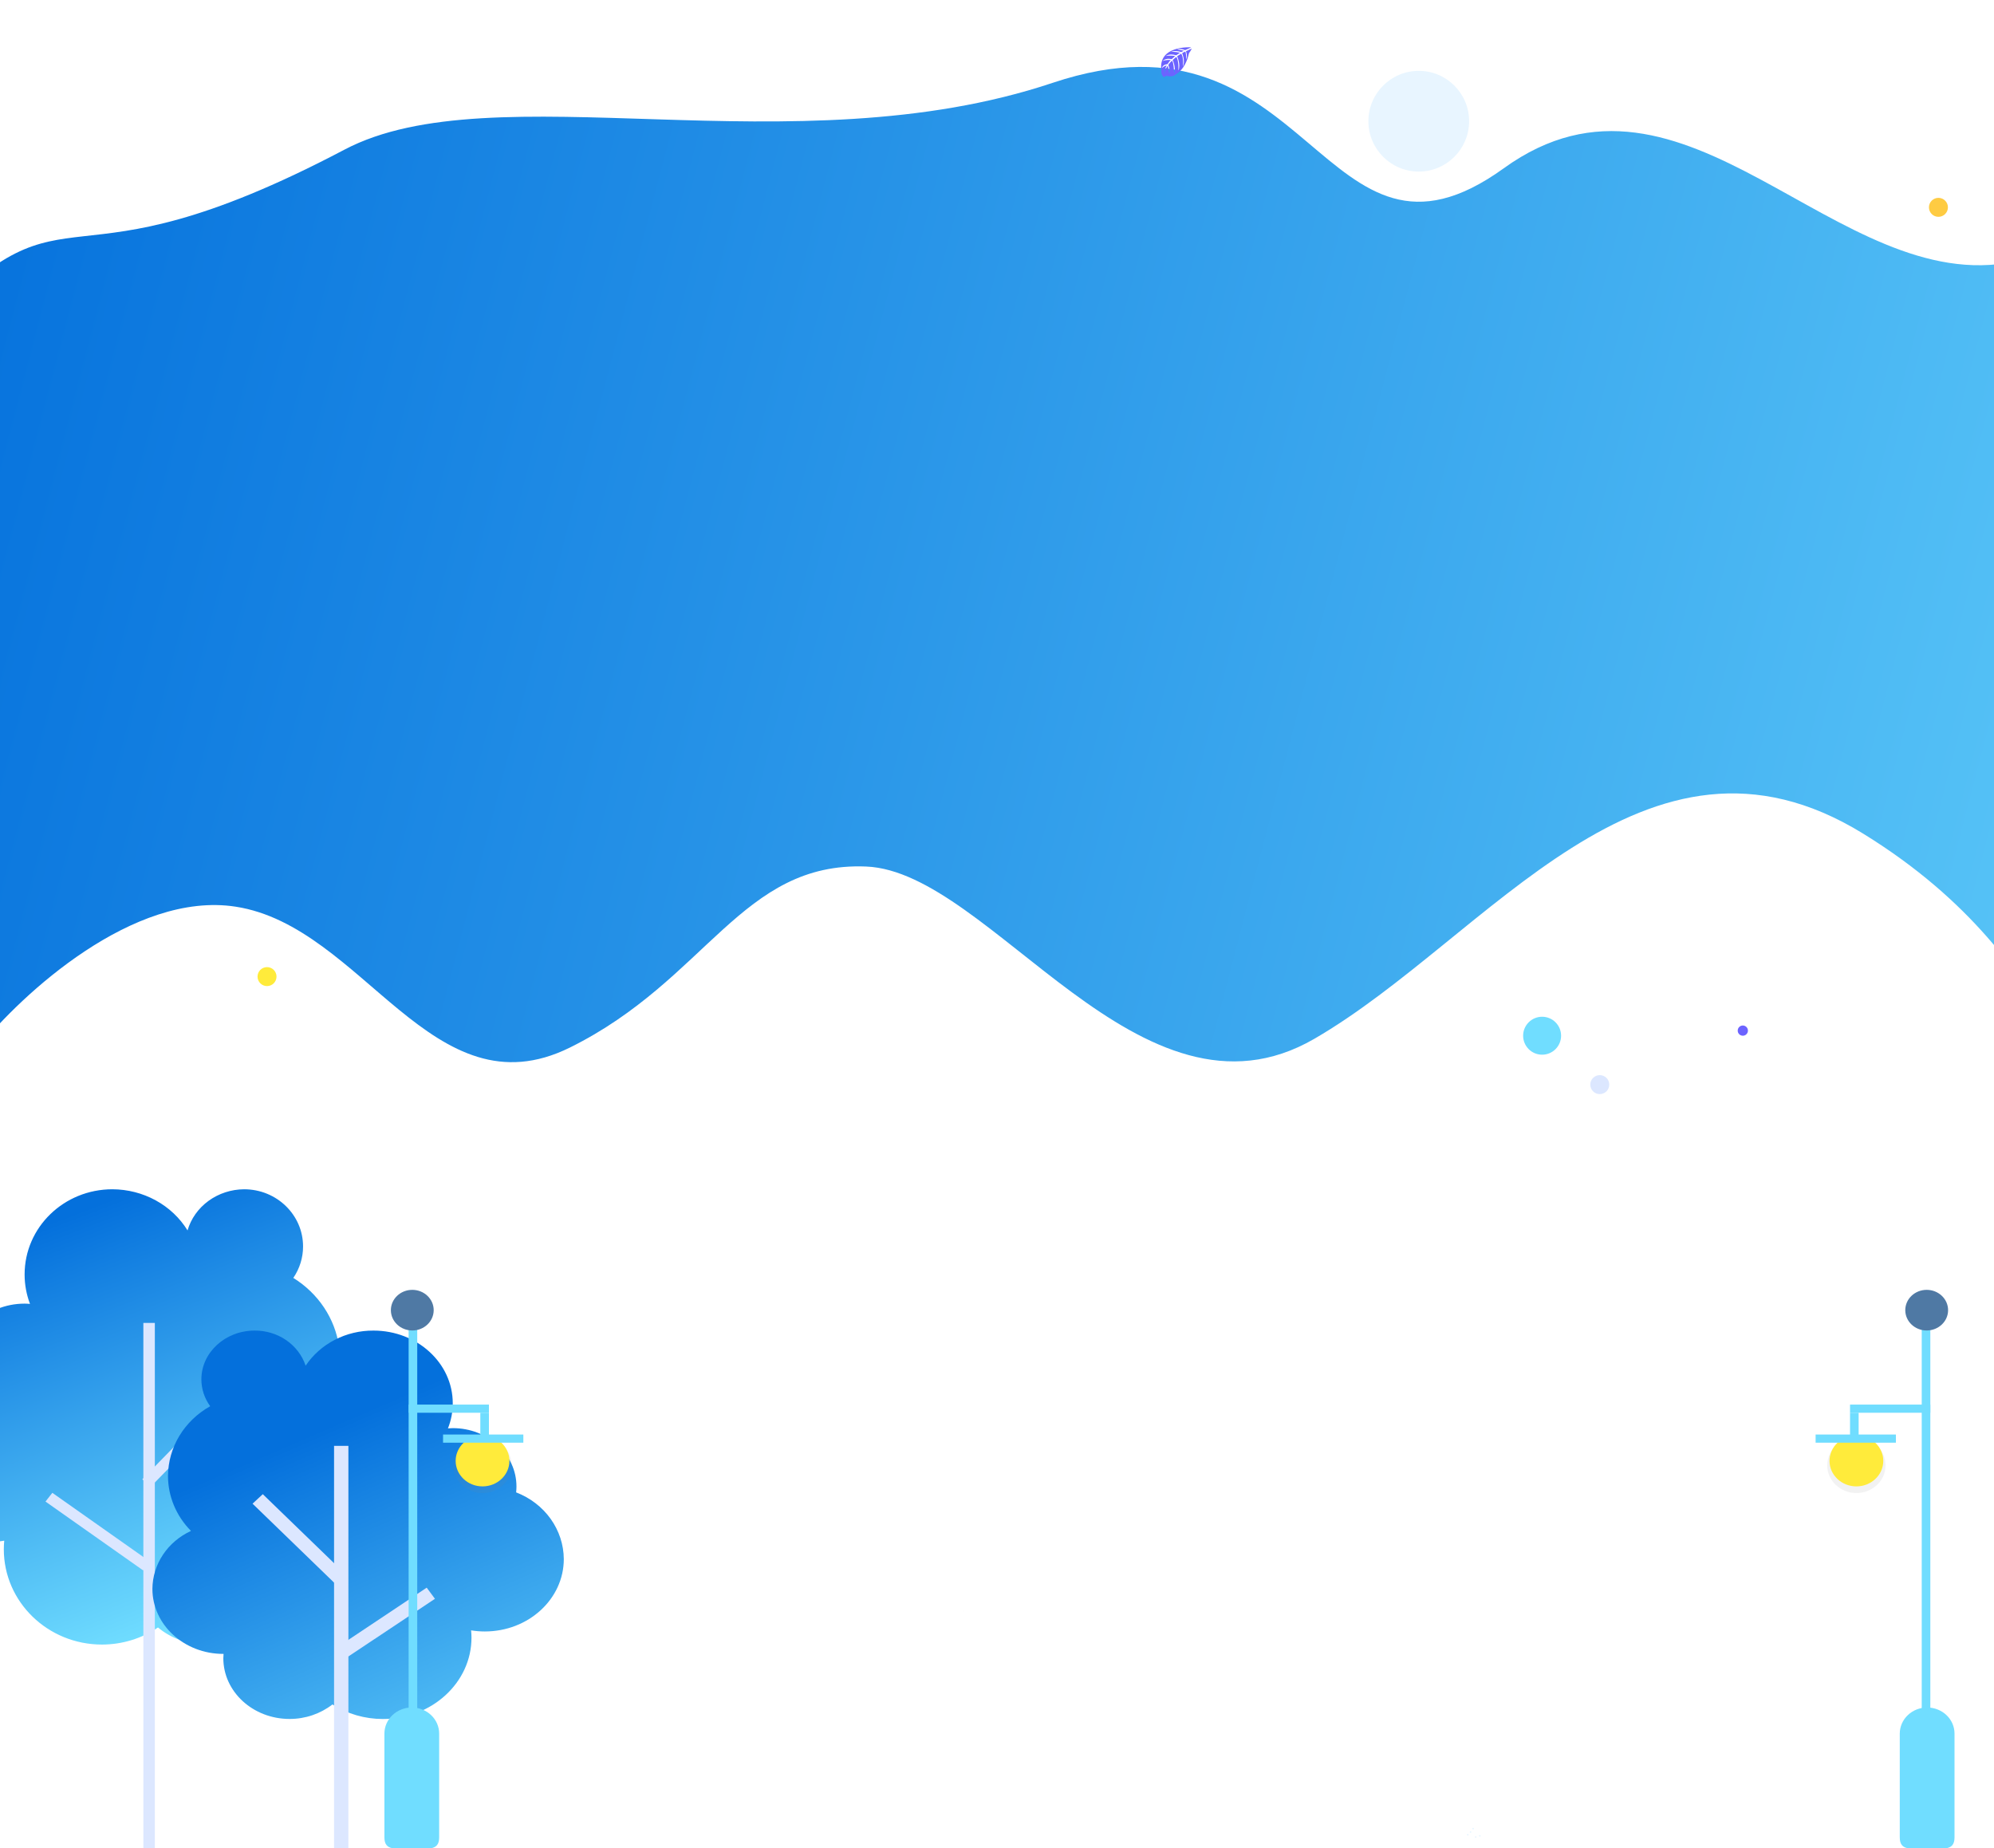 <svg width="1366" height="1266" viewBox="0 0 1366 1266" fill="none" xmlns="http://www.w3.org/2000/svg">
<rect x="0" y="0" width="1366" height="1266" fill="#333333" stroke="none"/>
<g clip-path="url(#clip0_77_2514)">
<rect width="1366" height="1266" fill="white"/>
<path d="M-47.001 221.172C-125.41 304.569 -54.374 568.831 -26.054 637.554C37.448 792.468 -68.425 774.441 -71.386 915.058C-74.348 1055.68 212.818 1133.62 478.178 1054.76C798.191 959.661 678.064 910.38 1112.09 925.757C1546.12 941.133 1591.57 556.195 1564.12 510.768C1540.86 472.273 1591.47 305.877 1522.93 278.54C1490.63 265.658 1490.93 156.04 1379.86 179.227C1258.4 204.581 1154.79 25.289 1030.16 115.281C905.537 205.272 899.119 -2.797 721.135 56.748C543.151 116.294 338.244 48.617 235.927 102.54C39.87 205.866 50.187 117.801 -47.001 221.172Z" fill="url(#paint0_linear_77_2514)"/>
<path d="M815.865 32.411C815.865 32.411 792.962 30.902 795.638 48.464C795.638 48.464 795.101 51.567 797.675 52.976C797.675 52.976 797.717 51.659 800.032 52.114C800.854 52.265 801.689 52.309 802.521 52.245C803.645 52.164 804.714 51.683 805.565 50.875C805.565 50.875 812.014 47.964 814.521 36.449C814.521 36.449 816.372 33.939 816.299 33.294L812.43 35.099C812.43 35.099 813.75 38.148 812.713 40.684C812.713 40.684 812.587 35.21 811.845 35.336C811.695 35.336 809.832 36.396 809.832 36.396C809.832 36.396 812.11 41.712 810.393 45.572C810.393 45.572 811.044 39.025 809.121 36.778L806.397 38.544C806.397 38.544 809.055 44.031 807.252 48.51C807.252 48.51 807.717 41.64 805.824 38.965L803.359 41.073C803.359 41.073 805.854 46.481 804.335 50.197C804.335 50.197 804.13 42.2 802.822 41.594C802.822 41.594 800.665 43.675 800.333 44.532C800.333 44.532 802.045 48.484 800.984 50.532C800.984 50.532 800.333 45.203 799.779 45.177C799.779 45.177 797.627 48.708 797.404 51.106C797.512 48.87 798.151 46.704 799.26 44.821C798.019 45.078 796.873 45.726 795.963 46.685C795.963 46.685 796.301 44.189 799.791 43.972C799.791 43.972 801.599 41.291 802.045 41.126C802.045 41.126 798.573 40.81 796.47 41.831C796.47 41.831 798.32 39.479 802.678 40.546L805.089 38.372C805.089 38.372 800.514 37.714 798.579 38.445C798.579 38.445 800.809 36.363 805.746 37.878L808.398 36.146C808.398 36.146 804.498 35.23 802.177 35.56C802.177 35.56 804.631 34.117 809.175 35.678L811.074 34.749C811.074 34.749 808.217 34.137 807.379 34.038C806.541 33.939 806.499 33.689 806.499 33.689C808.308 33.36 810.166 33.588 811.863 34.347C811.863 34.347 815.938 32.688 815.865 32.411Z" fill="#6C63FF"/>
<circle cx="1327.93" cy="142.041" r="6.5" fill="#FECB42"/>
<circle cx="971.927" cy="83.04" r="34.5" fill="#E8F5FF"/>
<path d="M161.427 621.136C91.427 610.336 14.927 680.969 -14.573 717.636L-22.573 1276.54H1480.43V752.136C1407.43 777.136 1426.43 663.636 1276.43 571.136C1126.43 478.636 1019.43 642.636 900.427 711.636C781.427 780.636 678.927 597.136 593.427 593.636C507.927 590.136 484.427 671.136 390.427 717.636C296.427 764.135 248.927 634.636 161.427 621.136Z" fill="white"/>
<g clip-path="url(#clip1_77_2514)">
<path d="M215.477 975.623C222.122 968.407 227.058 959.922 229.952 950.74C232.846 941.559 233.631 931.895 232.253 922.401C230.875 912.907 227.367 903.804 221.965 895.707C216.564 887.61 209.395 880.708 200.942 875.465C205.313 869.038 207.63 861.548 207.612 853.898C207.612 832.269 189.556 814.733 167.236 814.733C158.424 814.791 149.871 817.574 142.876 822.661C135.881 827.748 130.825 834.862 128.475 842.923C123.223 834.375 115.709 827.278 106.678 822.333C97.647 817.389 87.412 814.769 76.987 814.733C43.782 814.733 16.859 840.792 16.859 873.105C16.853 879.975 18.099 886.794 20.541 893.262C19.314 893.17 18.102 893.078 16.859 893.078C-9.806 893.078 -31.415 914.048 -31.415 939.922C-31.415 941.455 -31.318 943.095 -31.157 944.659C-42.006 949.277 -51.209 956.787 -57.646 966.276C-64.082 975.765 -67.476 986.824 -67.415 998.11C-67.415 1030.3 -40.573 1056.36 -7.48 1056.36C-3.998 1056.36 -0.523 1056.06 2.905 1055.48C2.727 1057.42 2.614 1059.38 2.614 1061.36C2.614 1097.41 32.735 1126.64 69.865 1126.64C83.625 1126.63 97.038 1122.54 108.222 1114.93C117.213 1122.42 128.768 1126.56 140.733 1126.56C168.496 1126.56 190.977 1104.74 190.977 1077.79C190.977 1076.62 190.88 1075.47 190.8 1074.34H190.977C220.694 1074.34 244.791 1050.95 244.791 1022.11C244.836 1012.56 242.129 1003.19 236.962 994.991C231.795 986.796 224.366 980.098 215.477 975.623V975.623Z" fill="url(#paint1_linear_77_2514)"/>
<path d="M106.074 906.292H98.209V1269.92H106.074V906.292Z" fill="#DCE7FF"/>
<path d="M161.985 947.332L97.495 1013.43L103.266 1018.5L167.756 952.404L161.985 947.332Z" fill="#DCE7FF"/>
<path d="M35.855 1022.69L31.166 1028.68L98.031 1075.81L102.721 1069.82L35.855 1022.69Z" fill="#DCE7FF"/>
<path d="M130.833 1048.79C120.732 1038.6 115.102 1025.13 115.086 1011.13C115.142 1001.48 117.835 991.998 122.902 983.624C127.969 975.25 135.236 968.265 143.995 963.352C140.066 957.943 137.96 951.529 137.955 944.958C137.955 926.564 154.267 911.542 174.407 911.542C182.18 911.47 189.772 913.767 196.067 918.097C202.361 922.426 207.025 928.559 209.373 935.592C214.34 928.175 221.211 922.078 229.341 917.871C237.472 913.664 246.594 911.486 255.854 911.542C285.845 911.542 310.168 933.83 310.168 961.329C310.182 967.205 309.066 973.033 306.873 978.528C307.972 978.451 309.07 978.375 310.2 978.375C334.265 978.375 353.807 996.263 353.807 1018.34C353.805 1019.69 353.729 1021.04 353.581 1022.38C363.172 1026.07 371.395 1032.38 377.208 1040.5C383.021 1048.63 386.163 1058.21 386.237 1068.03C386.237 1095.45 362.011 1117.67 332.1 1117.67C328.961 1117.67 325.828 1117.41 322.733 1116.91C322.895 1118.57 322.992 1120.24 322.992 1121.93C322.992 1152.69 295.81 1177.63 262.266 1177.63C249.969 1177.64 237.948 1174.17 227.736 1167.67C219.461 1174.11 209.08 1177.63 198.374 1177.6C173.309 1177.6 152.991 1158.96 152.991 1135.98C152.991 1134.99 153.088 1134.01 153.153 1133.04H152.991C126.165 1133.04 104.411 1113.11 104.411 1088.48C104.474 1080.18 106.983 1072.07 111.652 1065.06C116.321 1058.04 122.966 1052.41 130.833 1048.79V1048.79Z" fill="url(#paint2_linear_77_2514)"/>
<path d="M238.67 990.53H228.85V1300.08H238.67V990.53Z" fill="#DCE7FF"/>
<path d="M180.024 1023.61L173.012 1030.13L231.249 1086.52L238.261 1079.99L180.024 1023.61Z" fill="#DCE7FF"/>
<path d="M292.323 1087.66L231.947 1127.88L237.588 1135.51L297.964 1095.29L292.323 1087.66Z" fill="#DCE7FF"/>
<path d="M334.943 967.836H329.048V988.346H334.943V967.836Z" fill="#70DDFF"/>
<path d="M334.943 962.241H279.934V967.836H334.943V962.241Z" fill="#70DDFF"/>
<path d="M330.566 1022.84C341.6 1022.84 350.544 1014.35 350.544 1003.87C350.544 993.401 341.6 984.912 330.566 984.912C319.532 984.912 310.588 993.401 310.588 1003.87C310.588 1014.35 319.532 1022.84 330.566 1022.84Z" fill="url(#paint3_linear_77_2514)"/>
<path d="M330.566 1018.28C340.734 1018.28 348.977 1010.46 348.977 1000.81C348.977 991.157 340.734 983.333 330.566 983.333C320.397 983.333 312.154 991.157 312.154 1000.81C312.154 1010.46 320.397 1018.28 330.566 1018.28Z" fill="#FFEB3B"/>
<path d="M285.829 908.162H279.934V1186.01H285.829V908.162Z" fill="#70DDFF"/>
<path d="M282.438 911.473C290.537 911.473 297.102 905.241 297.102 897.554C297.102 889.867 290.537 883.636 282.438 883.636C274.339 883.636 267.773 889.867 267.773 897.554C267.773 905.241 274.339 911.473 282.438 911.473Z" fill="#4F79A4"/>
<path d="M358.522 982.751H303.514V988.346H358.522V982.751Z" fill="#70DDFF"/>
<path d="M282.098 1266.21C271.778 1266.21 263.348 1268.55 263.348 1258.76V1187.56C263.36 1182.84 265.34 1178.32 268.853 1174.98C272.366 1171.64 277.128 1169.76 282.098 1169.75V1169.75C287.069 1169.76 291.831 1171.64 295.344 1174.98C298.857 1178.32 300.836 1182.84 300.849 1187.56V1258.76C300.849 1268.55 292.419 1266.21 282.098 1266.21Z" fill="#70DDFF"/>
<path d="M1273.27 967.836H1267.38V988.346H1273.27V967.836Z" fill="#70DDFF"/>
<path d="M1322.38 962.241H1267.38V967.836H1322.38V962.241Z" fill="#70DDFF"/>
<path d="M1271.74 1022.84C1282.77 1022.84 1291.71 1014.35 1291.71 1003.87C1291.71 993.401 1282.77 984.912 1271.74 984.912C1260.7 984.912 1251.76 993.401 1251.76 1003.87C1251.76 1014.35 1260.7 1022.84 1271.74 1022.84Z" fill="url(#paint4_linear_77_2514)"/>
<path d="M1271.74 1018.28C1281.9 1018.28 1290.15 1010.46 1290.15 1000.81C1290.15 991.157 1281.9 983.333 1271.74 983.333C1261.57 983.333 1253.32 991.157 1253.32 1000.81C1253.32 1010.46 1261.57 1018.28 1271.74 1018.28Z" fill="#FFEB3B"/>
<path d="M1322.38 908.162H1316.49V1186.01H1322.38V908.162Z" fill="#70DDFF"/>
<path d="M1319.88 911.473C1327.98 911.473 1334.55 905.241 1334.55 897.554C1334.55 889.867 1327.98 883.636 1319.88 883.636C1311.78 883.636 1305.22 889.867 1305.22 897.554C1305.22 905.241 1311.78 911.473 1319.88 911.473Z" fill="#4F79A4"/>
<path d="M1298.8 982.751H1243.8V988.346H1298.8V982.751Z" fill="#70DDFF"/>
<path d="M1320.2 1266.21C1330.52 1266.21 1338.95 1268.55 1338.95 1258.76V1187.56C1338.94 1182.84 1336.96 1178.32 1333.45 1174.98C1329.94 1171.64 1325.17 1169.76 1320.2 1169.75V1169.75C1315.23 1169.76 1310.47 1171.64 1306.96 1174.98C1303.45 1178.32 1301.47 1182.84 1301.45 1187.56V1258.76C1301.45 1268.55 1309.82 1266.21 1320.2 1266.21Z" fill="#70DDFF"/>
<g opacity="0.1">
<path opacity="0.1" d="M660.149 1103.45C660.149 1103.45 660.149 1103.28 660.149 1103.2C660.227 1103.26 660.292 1103.34 660.343 1103.42C660.528 1103.81 660.616 1104.23 660.602 1104.66C660.595 1104.71 660.595 1104.76 660.602 1104.81C660.369 1104.39 660.216 1103.92 660.149 1103.45Z" fill="black"/>
</g>
<path d="M1013.76 1258.19C1014.07 1258.19 1014.31 1257.96 1014.31 1257.67C1014.31 1257.38 1014.07 1257.15 1013.76 1257.15C1013.46 1257.15 1013.22 1257.38 1013.22 1257.67C1013.22 1257.96 1013.46 1258.19 1013.76 1258.19Z" fill="#E8F5FF"/>
<path d="M1009.13 1253.26C1009.43 1253.26 1009.68 1253.02 1009.68 1252.73C1009.68 1252.45 1009.43 1252.21 1009.13 1252.21C1008.83 1252.21 1008.58 1252.45 1008.58 1252.73C1008.58 1253.02 1008.83 1253.26 1009.13 1253.26Z" fill="#E8F5FF"/>
<path d="M1007.42 1255.6C1007.72 1255.6 1007.97 1255.37 1007.97 1255.08C1007.97 1254.79 1007.72 1254.56 1007.42 1254.56C1007.11 1254.56 1006.87 1254.79 1006.87 1255.08C1006.87 1255.37 1007.11 1255.6 1007.42 1255.6Z" fill="#E8F5FF"/>
<path d="M1005.5 1257.46C1005.8 1257.46 1006.04 1257.22 1006.04 1256.93C1006.04 1256.65 1005.8 1256.41 1005.5 1256.41C1005.19 1256.41 1004.95 1256.65 1004.95 1256.93C1004.95 1257.22 1005.19 1257.46 1005.5 1257.46Z" fill="#E8F5FF"/>
<path d="M1010.94 1259C1011.24 1259 1011.49 1258.77 1011.49 1258.48C1011.49 1258.19 1011.24 1257.96 1010.94 1257.96C1010.63 1257.96 1010.39 1258.19 1010.39 1258.48C1010.39 1258.77 1010.63 1259 1010.94 1259Z" fill="#E8F5FF"/>
<path opacity="0.1" d="M1152.69 1259.56C1152.69 1259.56 1152.69 1259.56 1152.82 1259.72C1152.95 1259.89 1152.71 1259.59 1152.69 1259.56Z" fill="black"/>
</g>
<circle cx="182.927" cy="669.04" r="6.5" fill="#FFEB3B"/>
<circle cx="1095.93" cy="743.04" r="6.5" fill="#DCE7FF"/>
<circle cx="1193.93" cy="706.04" r="3.5" fill="#6C63FF"/>
<circle cx="1056.43" cy="709.54" r="13" fill="#70DDFF"/>
</g>
<defs>
<linearGradient id="paint0_linear_77_2514" x1="-89.453" y1="262.598" x2="1852.85" y2="769.308" gradientUnits="userSpaceOnUse">
<stop stop-color="#0470DC"/>
<stop offset="1" stop-color="#70DDFF"/>
</linearGradient>
<linearGradient id="paint1_linear_77_2514" x1="5.927" y1="848.54" x2="109.927" y2="1118.54" gradientUnits="userSpaceOnUse">
<stop stop-color="#0470DC"/>
<stop offset="1" stop-color="#70DDFF"/>
</linearGradient>
<linearGradient id="paint2_linear_77_2514" x1="201.427" y1="987.569" x2="318.427" y2="1258.57" gradientUnits="userSpaceOnUse">
<stop stop-color="#0470DC"/>
<stop offset="1" stop-color="#6BD7FD"/>
<stop offset="1" stop-color="#70DDFF"/>
</linearGradient>
<linearGradient id="paint3_linear_77_2514" x1="10408" y1="6385.53" x2="10408" y2="5446.94" gradientUnits="userSpaceOnUse">
<stop stop-color="#808080" stop-opacity="0.25"/>
<stop offset="0.54" stop-color="#808080" stop-opacity="0.12"/>
<stop offset="1" stop-color="#808080" stop-opacity="0.1"/>
</linearGradient>
<linearGradient id="paint4_linear_77_2514" x1="-20592.5" y1="15010" x2="-20592.5" y2="14071.4" gradientUnits="userSpaceOnUse">
<stop stop-color="#808080" stop-opacity="0.25"/>
<stop offset="0.54" stop-color="#808080" stop-opacity="0.12"/>
<stop offset="1" stop-color="#808080" stop-opacity="0.1"/>
</linearGradient>
<clipPath id="clip0_77_2514">
<rect width="1366" height="1266" fill="white"/>
</clipPath>
<clipPath id="clip1_77_2514">
<rect width="1444" height="653" fill="white" transform="translate(-77.573 804.54)"/>
</clipPath>
</defs>
</svg>
